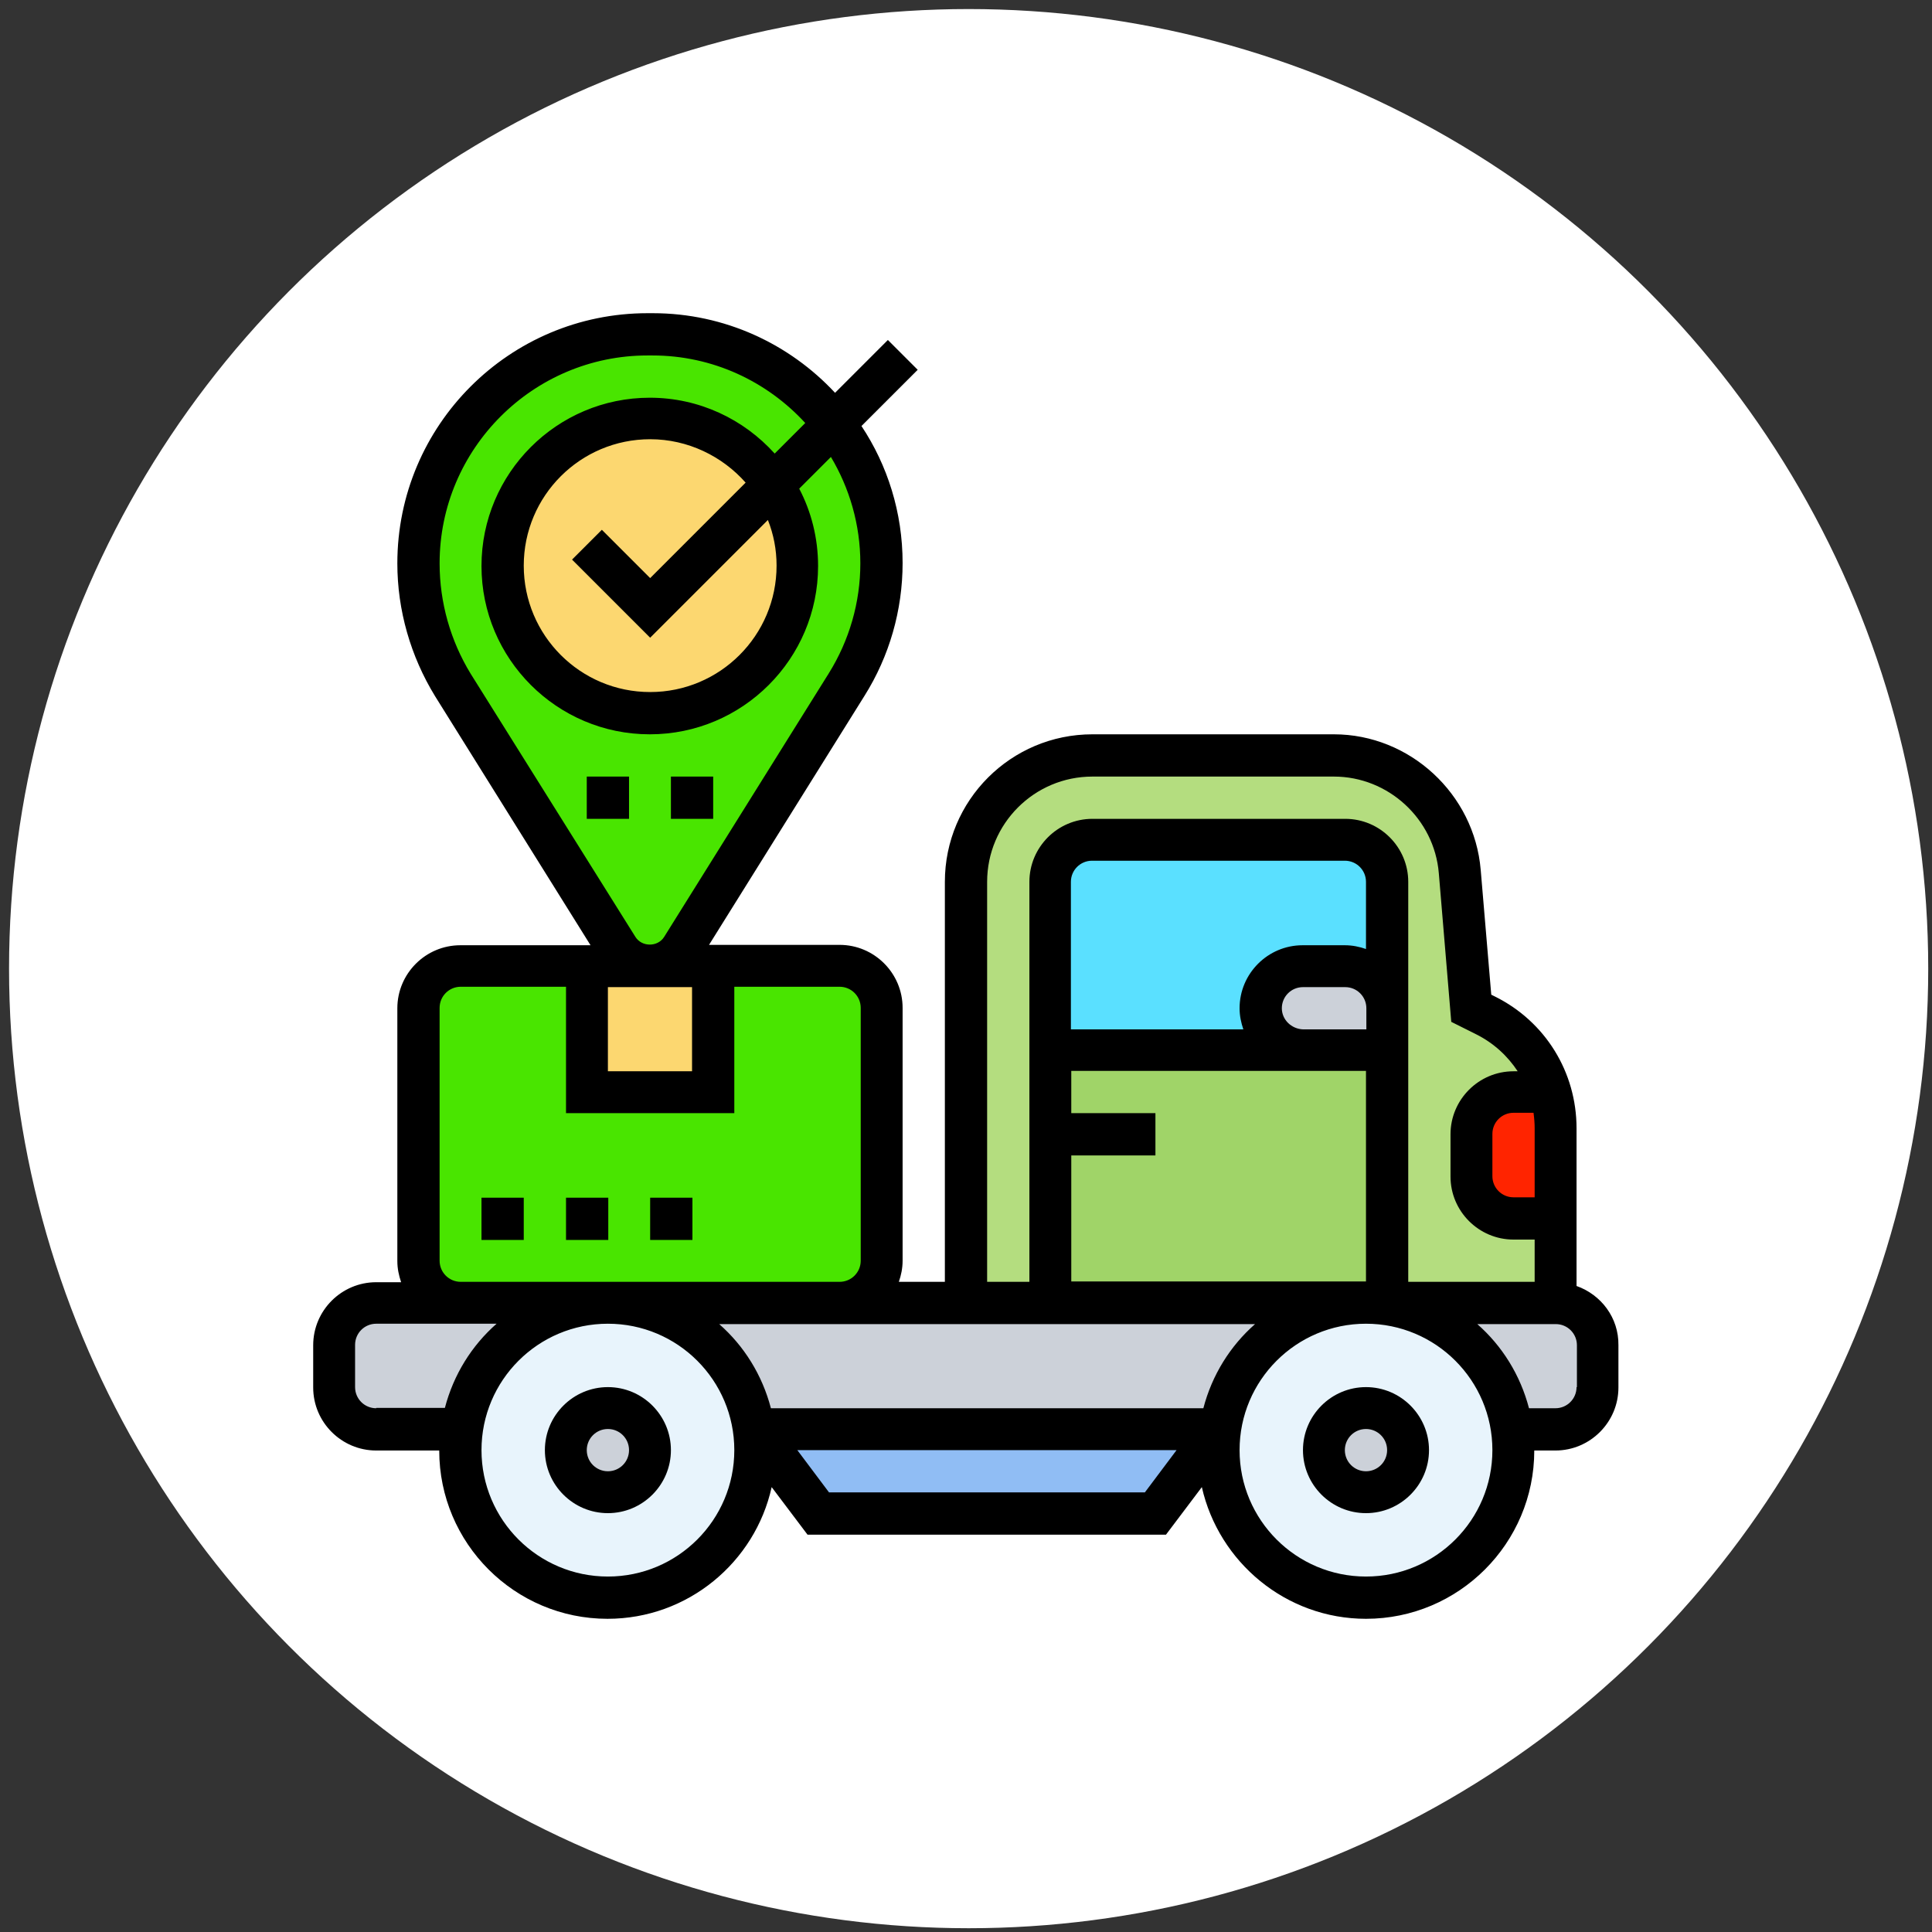 <?xml version="1.0" encoding="utf-8"?>
<!-- Generator: Adobe Illustrator 19.0.0, SVG Export Plug-In . SVG Version: 6.00 Build 0)  -->
<svg version="1.1" id="Layer_5" xmlns="http://www.w3.org/2000/svg" xmlns:xlink="http://www.w3.org/1999/xlink" x="0px" y="0px"
	 viewBox="0 0 512 512" style="enable-background:new 0 0 512 512;" xml:space="preserve">
<rect x="0" y="0" width="512" height="512" fill="#333333" stroke="none"/>
<style type="text/css">
	.st0{fill:#FFFFFF;}
	.st1{fill:#E8F4FC;}
	.st2{fill:#90BDF4;}
	.st3{fill:#CCD1D9;}
	.st4{fill:#FF2400;}
	.st5{fill:#B4DD7F;}
	.st6{fill:#A0D468;}
	.st7{fill:#5AE0FF;}
	.st8{fill:#49E500;}
	.st9{fill:#FCD770;}
</style>
<circle id="XMLID_1_" class="st0" cx="256.7" cy="256.7" r="254.3"/>
<g>
	<path class="st1" d="M199.8,378.8c0.3,1.8,0.4,3.7,0.4,5.6c0,21.6-17.4,39.1-39.1,39.1s-39.1-17.4-39.1-39.1c0-1.9,0.1-3.8,0.4-5.6
		c2.7-19,18.9-33.5,38.6-33.5S197.1,359.8,199.8,378.8z"/>
	<path class="st1" d="M400.7,378.8c0.3,1.8,0.4,3.7,0.4,5.6c0,21.6-17.4,39.1-39.1,39.1S323,406,323,384.4c0-1.9,0.1-3.8,0.4-5.6
		c2.7-19,18.9-33.5,38.6-33.5S398,359.8,400.7,378.8z"/>
	<path class="st2" d="M323,378.8l-16.7,22.3h-89.3l-16.7-22.3H323z"/>
	<g>
		<path class="st3" d="M367.6,345.3h44.6c6.1,0,11.2,5,11.2,11.2v11.2c0,6.1-5,11.2-11.2,11.2h-11.6c-2.7-19-18.9-33.5-38.6-33.5
			H367.6z"/>
		<path class="st3" d="M278.3,345.3H362c-19.7,0-35.9,14.5-38.6,33.5H323H200.2h-0.4c-2.7-19-18.9-33.5-38.6-33.5h61.4H256H278.3z"
			/>
		<path class="st3" d="M161.1,345.3c-19.7,0-35.9,14.5-38.6,33.5H99.7c-6.1,0-11.2-5-11.2-11.2v-11.2c0-6.1,5-11.2,11.2-11.2h22.3
			H161.1z"/>
		<circle class="st3" cx="161.1" cy="384.4" r="11.2"/>
		<circle class="st3" cx="362" cy="384.4" r="11.2"/>
	</g>
	<path class="st4" d="M412.3,299V323h-11.2c-6.1,0-11.2-5-11.2-11.2v-11.2c0-6.1,5-11.2,11.2-11.2h9.8
		C411.8,292.6,412.3,295.8,412.3,299z"/>
	<path class="st5" d="M412.3,323v22.3h-44.6v-67v-11.2v-33.5c0-6.1-5-11.2-11.2-11.2h-67c-6.1,0-11.2,5-11.2,11.2v44.6v22.3v44.6
		H256V233.7c0-18.5,15-33.5,33.5-33.5h64c17.4,0,31.9,13.3,33.3,30.7l3,36.3l3.8,1.9c8.4,4.3,14.5,11.6,17.2,20.4H401
		c-6.1,0-11.2,5-11.2,11.2v11.2c0,6.1,5,11.2,11.2,11.2H412.3z"/>
	<path class="st6" d="M278.3,300.6v-22.3h67h22.3v67H362h-83.7V300.6z"/>
	<path class="st7" d="M367.6,233.7v33.5c0-6.1-5-11.2-11.2-11.2h-11.2c-3.1,0-5.9,1.3-7.9,3.3c-2.1,2-3.3,4.8-3.3,7.9
		c0,6.1,5,11.2,11.2,11.2h-67v-44.6c0-6.1,5-11.2,11.2-11.2h67C362.6,222.5,367.6,227.5,367.6,233.7z"/>
	<path class="st3" d="M367.6,267.2v11.2h-22.3c-6.1,0-11.2-5-11.2-11.2c0-3.1,1.3-5.9,3.3-7.9c2-2.1,4.8-3.3,7.9-3.3h11.2
		C362.6,256,367.6,261,367.6,267.2z"/>
	<path class="st8" d="M110.9,334.1v-67c0-6.1,5-11.2,11.2-11.2h33.5v33.5H189V256h33.5c6.1,0,11.2,5,11.2,11.2v67
		c0,6.1-5,11.2-11.2,11.2h-61.4h-39.1C115.9,345.3,110.9,340.3,110.9,334.1z"/>
	<path class="st9" d="M189,256v33.5h-33.5V256h16.7H189z"/>
	<path class="st8" d="M221.1,112.3c7.9,10.3,12.6,23.1,12.6,37c0,11.4-3.2,22.5-9.2,32.2l-43.7,69.8c-1.8,2.9-5.1,4.7-8.5,4.7
		c-3.4,0-6.7-1.8-8.5-4.7l-43.7-69.8c-6-9.6-9.2-20.8-9.2-32.2c0-33.6,27.2-60.7,60.7-60.7h1.3c16.7,0,31.9,6.8,42.9,17.8
		C217.7,108.3,219.5,110.2,221.1,112.3L221.1,112.3z"/>
	<path class="st9" d="M204.9,128.5c4,6.1,6.4,13.5,6.4,21.5c0,21.6-17.4,39.1-39.1,39.1s-39.1-17.4-39.1-39.1s17.4-39.1,39.1-39.1
		C185.9,110.9,197.9,117.9,204.9,128.5z"/>
	<path d="M362,367.6c-9.2,0-16.7,7.5-16.7,16.7s7.5,16.7,16.7,16.7s16.7-7.5,16.7-16.7S371.2,367.6,362,367.6z M362,389.9
		c-3.1,0-5.6-2.5-5.6-5.6c0-3.1,2.5-5.6,5.6-5.6c3.1,0,5.6,2.5,5.6,5.6C367.6,387.4,365.1,389.9,362,389.9z"/>
	<path d="M161.1,367.6c-9.2,0-16.7,7.5-16.7,16.7s7.5,16.7,16.7,16.7c9.2,0,16.7-7.5,16.7-16.7S170.3,367.6,161.1,367.6z
		 M161.1,389.9c-3.1,0-5.6-2.5-5.6-5.6c0-3.1,2.5-5.6,5.6-5.6c3.1,0,5.6,2.5,5.6,5.6C166.7,387.4,164.2,389.9,161.1,389.9z"/>
	<path d="M417.8,340.8V299c0-14.9-8.3-28.3-21.6-34.9l-1-0.5l-2.8-33.1c-1.7-20.1-18.8-35.9-38.9-35.9h-64
		c-21.6,0-39.1,17.5-39.1,39.1v106h-12.2c0.6-1.7,1-3.6,1-5.6v-67c0-9.2-7.5-16.7-16.7-16.7h-34.6l41.2-66
		c6.6-10.5,10.1-22.7,10.1-35.2c0-13.4-4-25.9-10.9-36.3l14.9-14.9l-7.9-7.9l-14,14C209.3,91.2,192.1,83,173,83h-1.4
		c-36.6,0-66.3,29.7-66.3,66.3c0,12.4,3.5,24.6,10,35.2l41.2,66h-34.5c-9.2,0-16.7,7.5-16.7,16.7v67c0,2,0.4,3.8,1,5.6h-6.6
		c-9.2,0-16.7,7.5-16.7,16.7v11.2c0,9.2,7.5,16.7,16.7,16.7h16.7c0,24.6,20,44.6,44.6,44.6c21.3,0,39.1-15,43.5-34.9l9.5,12.6H309
		l9.5-12.6C323,414,340.8,429,362,429c24.6,0,44.6-20,44.6-44.6h5.6c9.2,0,16.7-7.5,16.7-16.7v-11.2
		C429,349.2,424.3,343.1,417.8,340.8L417.8,340.8z M116.5,149.3c0-30.4,24.8-55.1,55.1-55.1h1.3c16,0,30.4,6.9,40.5,17.9l-8.1,8.1
		c-8.2-9.1-20-14.8-33.1-14.8c-24.6,0-44.6,20-44.6,44.6s20,44.6,44.6,44.6s44.6-20,44.6-44.6c0-7.4-1.8-14.4-5-20.5l8.4-8.4
		c4.9,8.2,7.8,17.9,7.8,28.2c0,10.3-2.9,20.4-8.4,29.2l-43.6,69.8c-1.7,2.7-5.9,2.7-7.6,0l-43.7-69.8
		C119.4,169.8,116.5,159.7,116.5,149.3L116.5,149.3z M172.3,169l31.2-31.2c1.5,3.8,2.3,7.8,2.3,12.1c0,18.5-15,33.5-33.5,33.5
		s-33.5-15-33.5-33.5s15-33.5,33.5-33.5c10,0,19.1,4.5,25.3,11.5l-25.3,25.3l-12.8-12.8l-7.9,7.9L172.3,169z M406.7,299v18.3h-5.6
		c-3.1,0-5.6-2.5-5.6-5.6v-11.2c0-3.1,2.5-5.6,5.6-5.6h5.3C406.6,296.4,406.7,297.7,406.7,299z M261.6,233.7
		c0-15.4,12.5-27.9,27.9-27.9h64c14.4,0,26.6,11.2,27.8,25.6l3.3,39.4l6.6,3.3c4.6,2.3,8.3,5.7,11,9.8h-1.1
		c-9.2,0-16.7,7.5-16.7,16.7v11.2c0,9.2,7.5,16.7,16.7,16.7h5.6v11.2h-33.5v-55.8v-16.7v-33.5c0-9.2-7.5-16.7-16.7-16.7h-67
		c-9.2,0-16.7,7.5-16.7,16.7v106h-11.2V233.7z M318.9,373.2H204.3c-2.3-8.8-7.1-16.5-13.7-22.3h31.9h110.1
		C326,356.7,321.2,364.4,318.9,373.2z M339.7,267.2c0-3.1,2.5-5.6,5.6-5.6h11.2c3.1,0,5.6,2.5,5.6,5.6v5.6h-16.7
		C342.2,272.7,339.7,270.2,339.7,267.2z M362,251.5c-1.7-0.6-3.6-1-5.6-1h-11.2c-9.2,0-16.7,7.5-16.7,16.7c0,2,0.4,3.8,1,5.6h-45.7
		v-39.1c0-3.1,2.5-5.6,5.6-5.6h67c3.1,0,5.6,2.5,5.6,5.6V251.5z M283.9,339.7v-33.5h22.3v-11.2h-22.3v-11.2h61.4H362v55.8H283.9z
		 M161.1,261.6h22.3v22.3h-22.3V261.6z M116.5,334.1v-67c0-3.1,2.5-5.6,5.6-5.6H150v33.5h44.6v-33.5h27.9c3.1,0,5.6,2.5,5.6,5.6v67
		c0,3.1-2.5,5.6-5.6,5.6H122.1C119,339.7,116.5,337.2,116.5,334.1z M99.7,373.2c-3.1,0-5.6-2.5-5.6-5.6v-11.2c0-3.1,2.5-5.6,5.6-5.6
		h22.3h9.6c-6.6,5.8-11.4,13.5-13.7,22.3H99.7z M161.1,417.8c-18.5,0-33.5-15-33.5-33.5c0-18.5,15-33.5,33.5-33.5s33.5,15,33.5,33.5
		C194.6,402.8,179.6,417.8,161.1,417.8z M303.4,395.5h-83.7l-8.4-11.2h100.5L303.4,395.5z M362,417.8c-18.5,0-33.5-15-33.5-33.5
		c0-18.5,15-33.5,33.5-33.5s33.5,15,33.5,33.5C395.5,402.8,380.5,417.8,362,417.8z M417.8,367.6c0,3.1-2.5,5.6-5.6,5.6h-7
		c-2.3-8.8-7.1-16.5-13.7-22.3h20.8c3.1,0,5.6,2.5,5.6,5.6V367.6z"/>
	<path d="M127.6,317.4h11.2v11.2h-11.2V317.4z"/>
	<path d="M150,317.4h11.2v11.2H150V317.4z"/>
	<path d="M172.3,317.4h11.2v11.2h-11.2V317.4z"/>
	<path d="M155.5,205.8h11.2v11.2h-11.2V205.8z"/>
	<path d="M177.9,205.8H189v11.2h-11.2V205.8z"/>
</g>
</svg>
